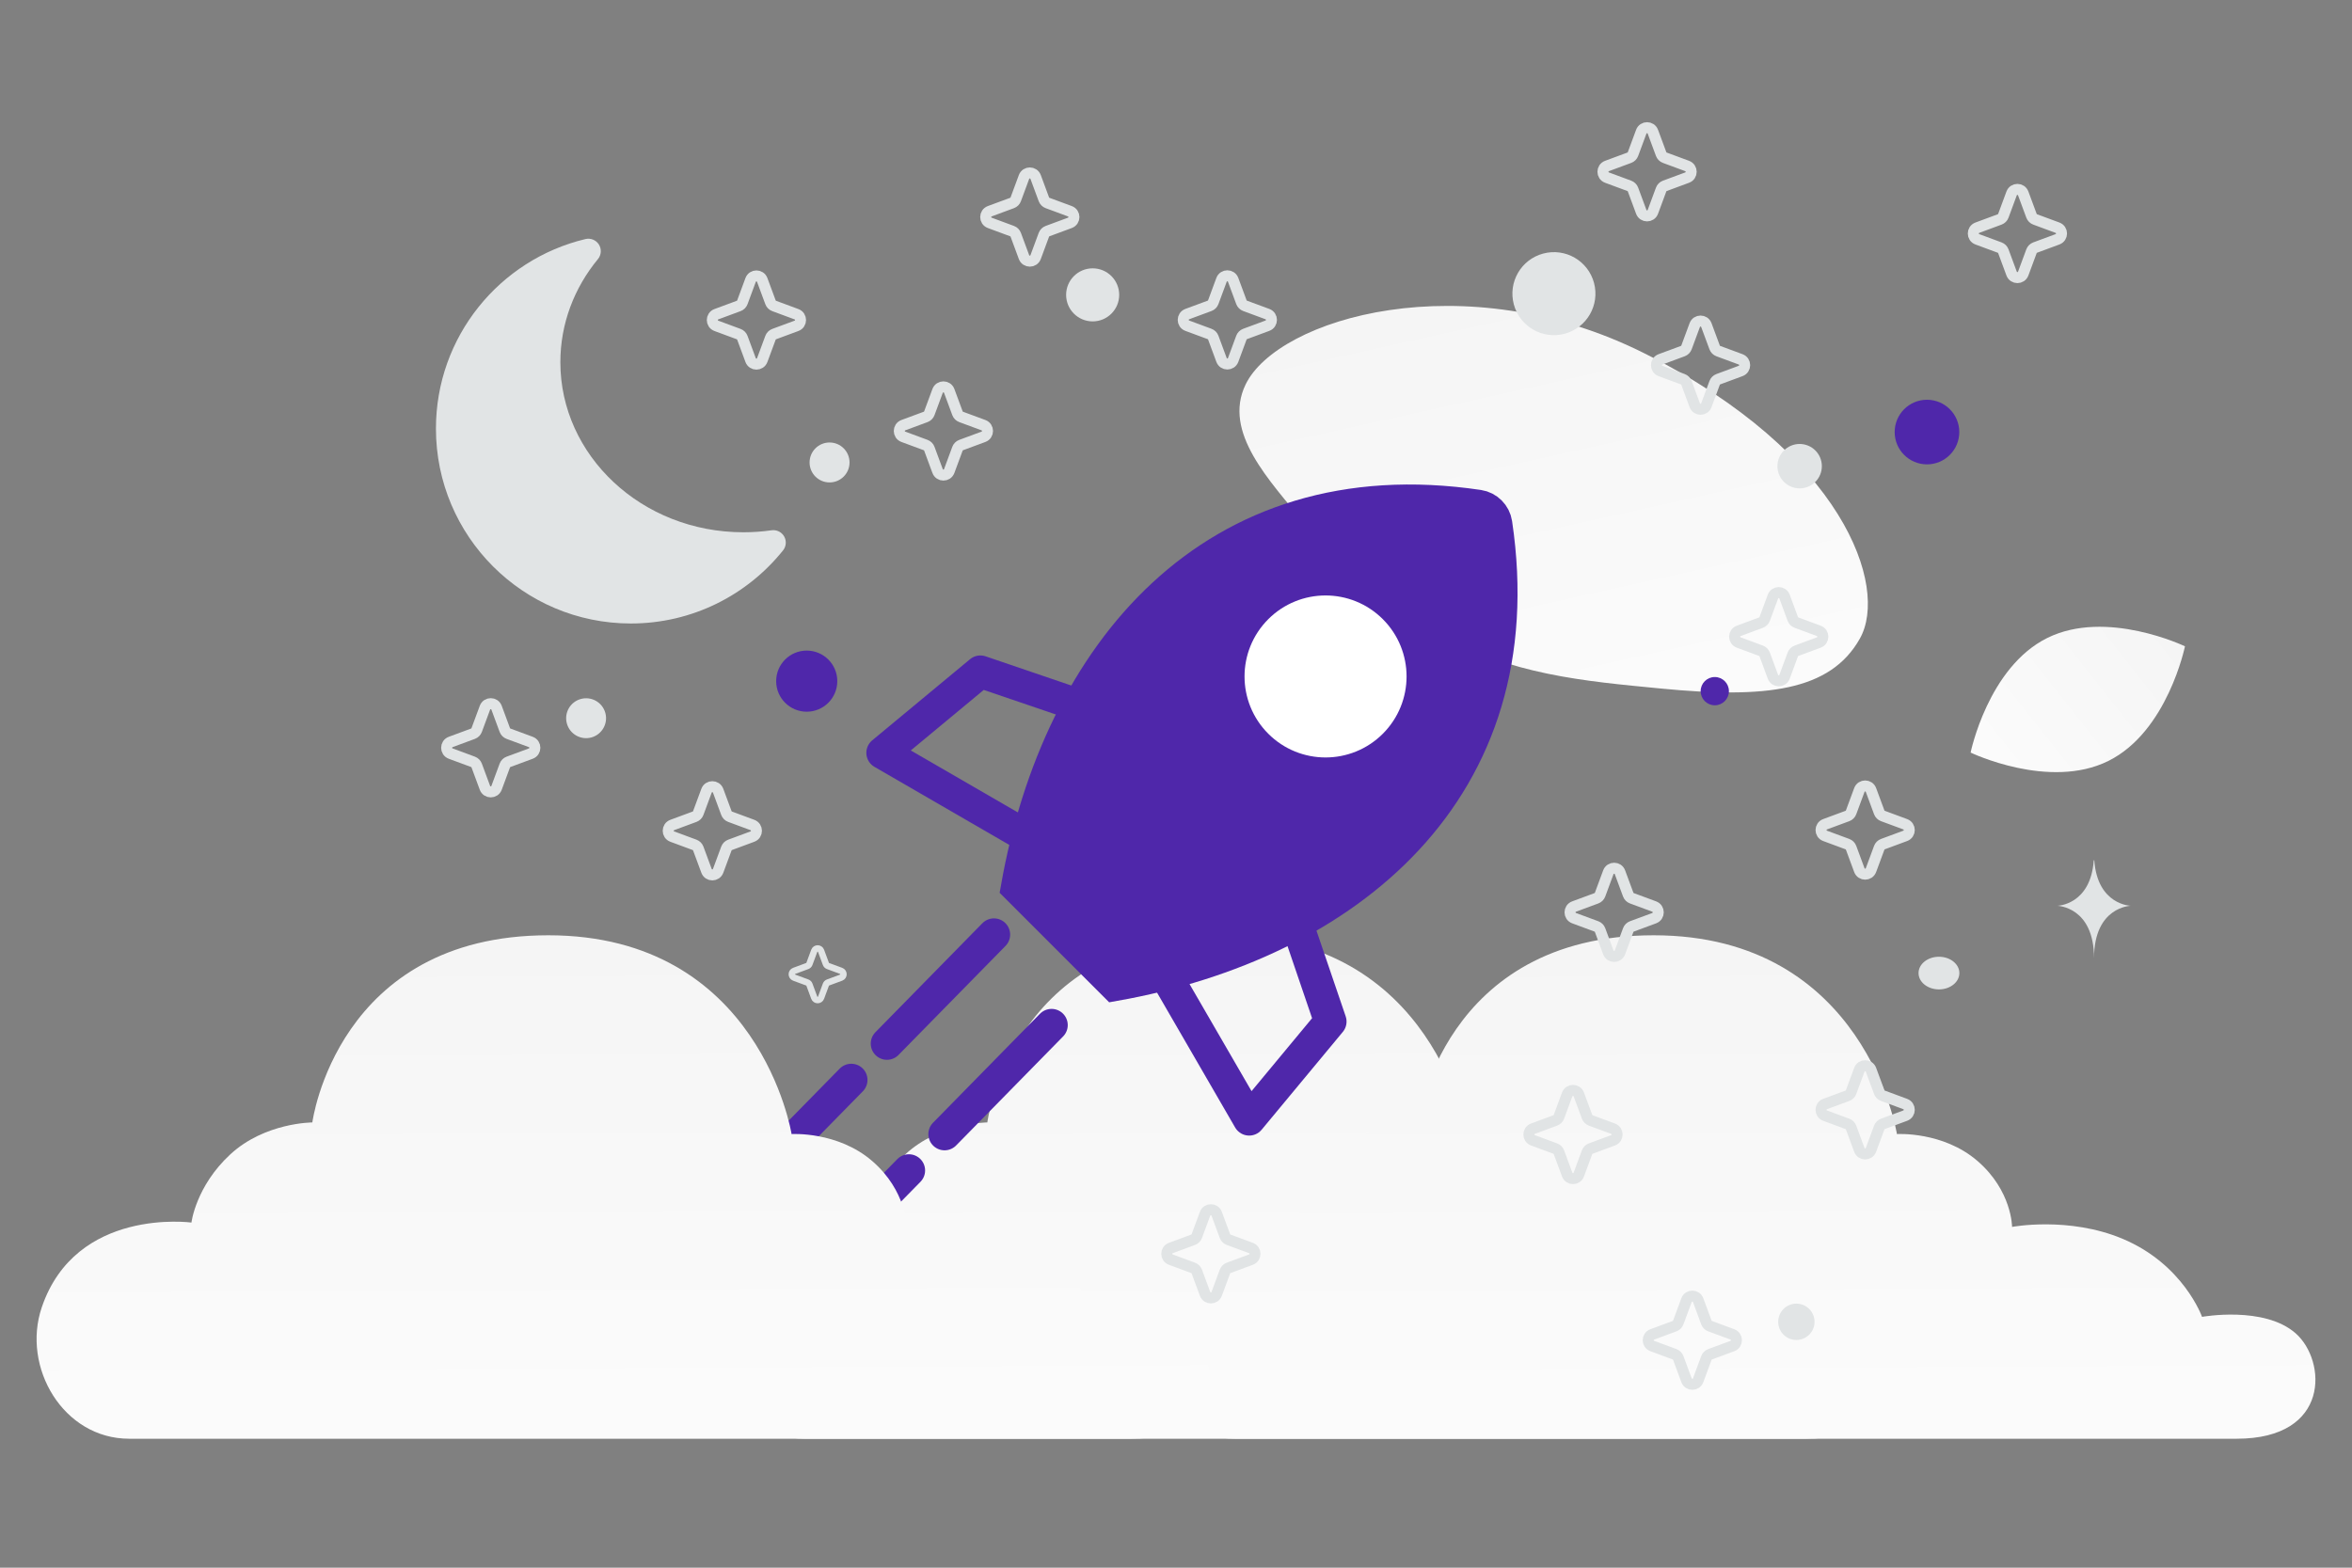 <svg width="900" height="600" viewBox="0 0 900 600" fill="none" xmlns="http://www.w3.org/2000/svg">
<rect x="0" y="0" width="900" height="600" fill="#808080" stroke="none"/>
<g clip-path="url(#clip0_1235_27028)">
<path fill-rule="evenodd" clip-rule="evenodd" d="M307.706 550.645H691.211C727.21 550.645 725.558 520.759 713.8 510.345C701.747 499.672 677.934 504.001 677.934 504.001C677.934 504.001 670.843 483.899 647.507 474.112C626.865 465.455 605.24 469.574 605.24 469.574C605.24 469.574 605.24 455.778 592.024 444.352C578.806 432.925 561.183 434.037 561.183 434.037C561.183 434.037 549.069 357.961 468.115 357.961C387.161 357.961 377.799 429.593 377.799 429.593C377.799 429.593 359.626 429.593 346.408 441.81C333.191 454.027 331.539 467.907 331.539 467.907C331.539 467.907 287.338 461.902 274.265 500.349C266.475 523.263 282.48 550.645 307.706 550.645Z" fill="url(#paint0_linear_1235_27028)"/>
<path fill-rule="evenodd" clip-rule="evenodd" d="M472.391 550.645H855.896C891.895 550.645 890.243 520.759 878.484 510.345C866.432 499.672 842.618 504.001 842.618 504.001C842.618 504.001 835.528 483.899 812.192 474.112C791.55 465.455 769.925 469.574 769.925 469.574C769.925 469.574 769.925 455.778 756.709 444.352C743.491 432.925 725.868 434.037 725.868 434.037C725.868 434.037 713.754 357.961 632.8 357.961C551.846 357.961 542.484 429.593 542.484 429.593C542.484 429.593 524.311 429.593 511.093 441.81C497.876 454.027 496.224 467.907 496.224 467.907C496.224 467.907 452.022 461.902 438.949 500.349C431.159 523.263 447.165 550.645 472.391 550.645Z" fill="url(#paint1_linear_1235_27028)"/>
<path d="M711.701 244.379C700.367 264.606 675.546 267.385 635.78 263.541C605.874 260.645 578.601 258.404 548.692 242.097C527.758 230.692 511.187 215.261 499.093 200.273C485.987 184.037 467.693 165.507 476.661 147.097C488.985 121.809 560.254 100.51 629.459 135.34C705.48 173.613 722.788 224.61 711.701 244.379Z" fill="url(#paint2_linear_1235_27028)"/>
<path d="M806.762 291.243C784.117 302.476 754.063 288.032 754.063 288.032C754.063 288.032 760.742 255.384 783.399 244.167C806.043 232.934 836.085 247.361 836.085 247.361C836.085 247.361 829.406 280.01 806.762 291.243Z" fill="url(#paint3_linear_1235_27028)"/>
<path d="M737.364 152.999C730.536 152.999 725 158.534 725 165.363C725 172.191 730.536 177.727 737.364 177.727C744.192 177.727 749.728 172.191 749.728 165.363C749.728 158.534 744.192 152.999 737.364 152.999Z" fill="#4F27AA"/>
<path d="M308.696 248.999C302.236 248.999 297 254.235 297 260.695C297 267.154 302.236 272.391 308.696 272.391C315.155 272.391 320.392 267.154 320.392 260.695C320.392 254.235 315.155 248.999 308.696 248.999Z" fill="#4F27AA"/>
<path d="M203.33 215.842C196.928 215.842 191.739 210.653 191.739 204.251C191.739 197.85 196.928 192.66 203.33 192.66C209.732 192.66 214.921 197.85 214.921 204.251C214.921 210.653 209.732 215.842 203.33 215.842Z" fill="#4F27AA"/>
<path d="M656.169 269.935C653.182 269.935 650.76 267.513 650.76 264.526C650.76 261.539 653.182 259.117 656.169 259.117C659.156 259.117 661.578 261.539 661.578 264.526C661.578 267.513 659.156 269.935 656.169 269.935Z" fill="#4F27AA"/>
<path d="M687.387 512.851C683.546 512.851 680.432 509.738 680.432 505.896C680.432 502.055 683.546 498.941 687.387 498.941C691.228 498.941 694.342 502.055 694.342 505.896C694.342 509.738 691.228 512.851 687.387 512.851Z" fill="#E1E4E5"/>
<path d="M201.257 443.729C195.709 443.729 191.211 439.231 191.211 433.683C191.211 428.134 195.709 423.637 201.257 423.637C206.805 423.637 211.303 428.134 211.303 433.683C211.303 439.231 206.805 443.729 201.257 443.729Z" fill="#E1E4E5"/>
<path d="M317.433 184.644C313.21 184.644 309.787 181.22 309.787 176.998C309.787 172.775 313.21 169.352 317.433 169.352C321.656 169.352 325.079 172.775 325.079 176.998C325.079 181.22 321.656 184.644 317.433 184.644Z" fill="#E1E4E5"/>
<path d="M688.638 186.918C683.944 186.918 680.138 183.112 680.138 178.418C680.138 173.724 683.944 169.918 688.638 169.918C693.332 169.918 697.138 173.724 697.138 178.418C697.138 183.112 693.332 186.918 688.638 186.918Z" fill="#E1E4E5"/>
<path d="M231.647 272.906C232.738 276.978 230.321 281.164 226.249 282.255C222.178 283.346 217.992 280.929 216.901 276.857C215.81 272.785 218.226 268.6 222.298 267.509C226.37 266.418 230.556 268.834 231.647 272.906Z" fill="#E1E4E5"/>
<path d="M418.109 123.009C412.501 123.009 407.954 118.463 407.954 112.854C407.954 107.246 412.501 102.699 418.109 102.699C423.717 102.699 428.264 107.246 428.264 112.854C428.264 118.463 423.717 123.009 418.109 123.009Z" fill="#E1E4E5"/>
<path d="M741.947 378.674C737.633 378.674 734.136 375.876 734.136 372.425C734.136 368.974 737.633 366.176 741.947 366.176C746.261 366.176 749.758 368.974 749.758 372.425C749.758 375.876 746.261 378.674 741.947 378.674Z" fill="#E1E4E5"/>
<path d="M609.957 108.278C612.228 116.752 607.199 125.463 598.724 127.734C590.25 130.005 581.539 124.976 579.268 116.501C576.997 108.026 582.026 99.315 590.501 97.045C598.976 94.774 607.686 99.803 609.957 108.278Z" fill="#E1E4E5"/>
<path d="M801.183 329.266H801.388C802.598 346.412 815.349 346.676 815.349 346.676C815.349 346.676 801.288 346.95 801.288 366.761C801.288 346.95 787.228 346.676 787.228 346.676C787.228 346.676 799.973 346.412 801.183 329.266ZM287.592 495.947H287.773C288.847 511.465 300.161 511.704 300.161 511.704C300.161 511.704 287.685 511.952 287.685 529.883C287.685 511.952 275.208 511.704 275.208 511.704C275.208 511.704 286.518 511.465 287.592 495.947Z" fill="#E1E4E5"/>
<path d="M572.467 200.331C571.957 196.904 569.224 194.17 565.797 193.66C463.667 178.461 404.92 250.855 389.184 339.598L426.53 376.943C515.273 361.208 587.666 302.459 572.467 200.331Z" fill="#4F27AA" stroke="#4F27AA" stroke-width="12.4"/>
<path d="M489.691 276.437C499.376 286.122 515.078 286.122 524.763 276.437C534.448 266.752 534.448 251.049 524.763 241.364C515.078 231.679 499.376 231.679 489.691 241.364C480.006 251.049 480.006 266.752 489.691 276.437Z" fill="white" stroke="white" stroke-width="12.4"/>
<path d="M496.12 353.013L509.059 390.981L477.998 428.419L445.848 372.887M413.116 270.006L375.148 257.066L337.71 288.127L393.241 320.277" stroke="#4F27AA" stroke-width="12.4" stroke-linejoin="round"/>
<path d="M380.334 357.691L339.394 399.419M298.454 441.146L325.747 413.328M402.378 392.333L361.438 434.06M320.498 475.788L347.792 447.969" stroke="#4F27AA" stroke-width="12.4" stroke-linecap="round"/>
<path fill-rule="evenodd" clip-rule="evenodd" d="M295.926 207.662C292.133 208.205 288.306 208.476 284.474 208.475C243.156 208.475 209.662 177.214 209.662 138.651C209.662 122.646 215.432 107.898 225.136 96.121C194.417 103.45 171.576 131.078 171.576 164.041C171.576 202.604 202.837 233.866 241.4 233.866C263.46 233.866 283.13 223.636 295.926 207.662Z" fill="#E1E4E5"/>
<path d="M295.926 207.665L299.642 210.642C300.238 209.896 300.597 208.989 300.671 208.037C300.745 207.086 300.532 206.134 300.058 205.305C299.585 204.476 298.873 203.809 298.016 203.389C297.159 202.97 296.195 202.818 295.25 202.953L295.926 207.665ZM225.136 96.125L228.81 99.152C229.445 98.382 229.822 97.432 229.887 96.436C229.953 95.441 229.704 94.45 229.176 93.603C228.648 92.757 227.867 92.098 226.943 91.719C226.02 91.341 225.001 91.262 224.031 91.494L225.136 96.124V96.125ZM295.25 202.952C291.74 203.455 288.141 203.716 284.474 203.716V213.238C288.594 213.238 292.645 212.944 296.602 212.377L295.25 202.952ZM284.474 203.716C245.471 203.716 214.423 174.282 214.423 138.653H204.901C204.901 180.149 240.842 213.238 284.474 213.238V203.716ZM214.423 138.653C214.423 123.822 219.762 110.131 228.81 99.151L221.462 93.096C211.101 105.669 204.901 121.473 204.901 138.653H214.423ZM176.337 164.043C176.337 133.334 197.617 107.583 226.241 100.754L224.031 91.493C191.218 99.321 166.815 128.827 166.815 164.043H176.337ZM241.4 229.107C205.467 229.107 176.337 199.977 176.337 164.043H166.815C166.815 205.236 200.208 238.629 241.4 238.629V229.107ZM292.21 204.688C280.279 219.583 261.954 229.107 241.4 229.107V238.629C264.966 238.629 285.981 227.694 299.642 210.641L292.21 204.688Z" fill="#E1E4E5"/>
<path d="M287.225 107.155C287.989 105.09 290.908 105.09 291.672 107.155L294.834 115.698C294.953 116.019 295.139 116.31 295.381 116.552C295.623 116.794 295.914 116.98 296.235 117.099L304.778 120.261C306.843 121.024 306.843 123.944 304.778 124.708L296.235 127.869C295.914 127.988 295.623 128.174 295.381 128.416C295.14 128.658 294.953 128.949 294.834 129.27L291.672 137.814C290.908 139.878 287.989 139.878 287.225 137.814L284.063 129.27C283.944 128.949 283.758 128.658 283.516 128.416C283.275 128.174 282.984 127.988 282.663 127.869L274.119 124.708C272.055 123.944 272.055 121.024 274.119 120.261L282.663 117.099C282.984 116.98 283.275 116.793 283.516 116.552C283.758 116.31 283.945 116.019 284.063 115.698L287.225 107.155ZM358.772 149.62C359.536 147.556 362.455 147.556 363.219 149.62L366.381 158.164C366.621 158.813 367.132 159.324 367.781 159.565L376.325 162.726C378.389 163.49 378.389 166.41 376.325 167.173L367.781 170.335C367.46 170.454 367.169 170.64 366.928 170.882C366.686 171.124 366.5 171.415 366.381 171.736L363.219 180.279C362.455 182.344 359.536 182.344 358.772 180.279L355.61 171.736C355.491 171.415 355.305 171.124 355.063 170.882C354.822 170.64 354.531 170.454 354.21 170.335L345.666 167.173C343.601 166.41 343.601 163.49 345.666 162.726L354.21 159.565C354.531 159.446 354.822 159.259 355.063 159.017C355.305 158.776 355.491 158.484 355.61 158.164L358.772 149.62ZM391.839 67.74C392.603 65.676 395.522 65.676 396.286 67.74L399.447 76.284C399.688 76.933 400.199 77.444 400.848 77.684L409.392 80.846C411.456 81.61 411.456 84.529 409.392 85.293L400.848 88.455C400.199 88.695 399.688 89.207 399.447 89.855L396.286 98.399C395.522 100.464 392.603 100.464 391.839 98.399L388.677 89.856C388.558 89.535 388.372 89.244 388.13 89.002C387.888 88.76 387.597 88.573 387.276 88.455L378.733 85.293C376.668 84.529 376.668 81.61 378.733 80.846L387.276 77.685C387.597 77.566 387.888 77.379 388.13 77.138C388.372 76.896 388.558 76.605 388.677 76.284L391.839 67.74V67.74ZM615.434 333.85C616.198 331.786 619.118 331.786 619.881 333.85L623.043 342.394C623.162 342.715 623.348 343.006 623.59 343.248C623.832 343.49 624.123 343.676 624.444 343.795L632.987 346.956C635.052 347.72 635.052 350.64 632.987 351.403L624.444 354.565C624.123 354.683 623.832 354.87 623.59 355.112C623.348 355.354 623.162 355.645 623.043 355.966L619.881 364.51C619.118 366.574 616.198 366.574 615.434 364.51L612.273 355.966C612.154 355.645 611.968 355.354 611.726 355.112C611.484 354.87 611.193 354.684 610.872 354.565L602.328 351.403C600.264 350.64 600.264 347.72 602.328 346.956L610.872 343.795C611.193 343.676 611.484 343.489 611.726 343.248C611.968 343.006 612.154 342.715 612.273 342.394L615.434 333.85ZM678.418 228.351C679.182 226.286 682.102 226.286 682.866 228.351L686.027 236.894C686.146 237.215 686.332 237.506 686.574 237.748C686.816 237.99 687.107 238.176 687.428 238.295L695.972 241.457C698.036 242.221 698.036 245.14 695.972 245.904L687.428 249.066C687.107 249.184 686.816 249.371 686.574 249.612C686.332 249.854 686.146 250.145 686.027 250.466L682.866 259.01C682.102 261.074 679.182 261.074 678.418 259.01L675.257 250.466C675.138 250.145 674.952 249.854 674.71 249.612C674.468 249.371 674.177 249.184 673.856 249.066L665.312 245.904C663.248 245.14 663.248 242.221 665.312 241.457L673.856 238.295C674.177 238.176 674.468 237.99 674.71 237.748C674.952 237.506 675.138 237.215 675.257 236.894L678.418 228.351V228.351ZM467.42 107.105C468.184 105.041 471.104 105.041 471.867 107.105L475.029 115.649C475.148 115.97 475.334 116.261 475.576 116.503C475.818 116.745 476.109 116.931 476.43 117.05L484.974 120.211C487.038 120.975 487.038 123.895 484.974 124.659L476.43 127.82C476.109 127.938 475.818 128.125 475.576 128.367C475.334 128.609 475.148 128.9 475.029 129.221L471.867 137.765C471.104 139.829 468.184 139.829 467.42 137.765L464.259 129.221C464.14 128.9 463.954 128.609 463.712 128.367C463.47 128.125 463.179 127.938 462.858 127.82L454.314 124.659C452.25 123.895 452.25 120.975 454.314 120.211L462.858 117.05C463.179 116.931 463.47 116.745 463.712 116.503C463.954 116.261 464.14 115.97 464.259 115.649L467.42 107.105V107.105ZM628.031 50.42C628.795 48.355 631.714 48.355 632.478 50.42L635.64 58.963C635.759 59.283 635.945 59.575 636.187 59.816C636.429 60.058 636.72 60.244 637.041 60.363L645.584 63.525C647.649 64.289 647.649 67.209 645.584 67.972L637.041 71.134C636.72 71.252 636.429 71.439 636.187 71.68C635.946 71.922 635.759 72.213 635.64 72.534L632.478 81.079C631.714 83.143 628.795 83.143 628.031 81.079L624.869 72.535C624.751 72.214 624.564 71.923 624.322 71.681C624.081 71.439 623.79 71.253 623.469 71.134L614.925 67.972C612.861 67.209 612.861 64.289 614.925 63.525L623.469 60.364C623.79 60.245 624.081 60.058 624.322 59.817C624.564 59.575 624.751 59.283 624.869 58.963L628.031 50.419V50.42ZM769.746 74.038C770.51 71.974 773.43 71.974 774.193 74.038L777.355 82.582C777.474 82.903 777.66 83.194 777.902 83.436C778.144 83.678 778.435 83.864 778.756 83.983L787.3 87.144C789.364 87.908 789.364 90.828 787.3 91.592L778.756 94.753C778.435 94.871 778.144 95.058 777.902 95.3C777.66 95.542 777.474 95.833 777.355 96.154L774.193 104.698C773.43 106.762 770.51 106.762 769.746 104.698L766.585 96.154C766.466 95.833 766.28 95.542 766.038 95.3C765.796 95.059 765.505 94.872 765.184 94.754L756.64 91.592C754.576 90.828 754.576 87.908 756.64 87.144L765.184 83.983C765.505 83.864 765.796 83.678 766.038 83.436C766.28 83.195 766.466 82.903 766.585 82.583L769.746 74.038V74.038ZM648.501 124.426C649.265 122.362 652.184 122.362 652.948 124.426L656.11 132.97C656.229 133.291 656.415 133.582 656.657 133.824C656.899 134.066 657.19 134.252 657.511 134.371L666.054 137.532C668.119 138.296 668.119 141.216 666.054 141.979L657.511 145.141C657.19 145.259 656.899 145.446 656.657 145.688C656.415 145.93 656.229 146.221 656.11 146.542L652.948 155.086C652.184 157.15 649.265 157.15 648.501 155.086L645.339 146.542C645.221 146.221 645.034 145.93 644.792 145.688C644.551 145.446 644.26 145.26 643.939 145.141L635.395 141.979C633.331 141.216 633.331 138.296 635.395 137.532L643.939 134.371C644.26 134.252 644.551 134.065 644.792 133.824C645.034 133.582 645.221 133.291 645.339 132.97L648.501 124.426V124.426ZM231.252 435.333C232.016 433.269 234.936 433.269 235.699 435.333L238.861 443.877C238.98 444.198 239.166 444.489 239.408 444.731C239.65 444.973 239.941 445.159 240.262 445.278L248.805 448.44C250.87 449.203 250.87 452.123 248.805 452.887L240.262 456.048C239.941 456.166 239.65 456.353 239.408 456.595C239.166 456.837 238.98 457.128 238.861 457.449L235.699 465.993C234.936 468.057 232.016 468.057 231.252 465.993L228.091 457.449C227.972 457.128 227.786 456.837 227.544 456.595C227.302 456.353 227.011 456.167 226.69 456.048L218.146 452.887C216.082 452.123 216.082 449.203 218.146 448.44L226.69 445.278C227.011 445.159 227.302 444.972 227.544 444.731C227.786 444.489 227.972 444.198 228.091 443.877L231.252 435.333ZM711.485 302.358C712.249 300.294 715.169 300.294 715.933 302.358L719.094 310.902C719.213 311.222 719.399 311.514 719.641 311.755C719.883 311.997 720.174 312.183 720.495 312.302L729.039 315.464C731.103 316.228 731.103 319.147 729.039 319.911L720.495 323.073C720.174 323.191 719.883 323.378 719.641 323.619C719.399 323.861 719.213 324.152 719.094 324.473L715.933 333.017C715.169 335.081 712.249 335.081 711.485 333.017L708.324 324.473C708.205 324.152 708.019 323.861 707.777 323.619C707.535 323.378 707.244 323.191 706.923 323.073L698.379 319.911C696.315 319.147 696.315 316.228 698.379 315.464L706.923 312.302C707.244 312.183 707.535 311.997 707.777 311.755C708.019 311.514 708.205 311.222 708.324 310.902L711.485 302.358ZM599.688 418.879C600.452 416.815 603.371 416.815 604.135 418.879L607.296 427.423C607.415 427.744 607.601 428.035 607.843 428.277C608.085 428.518 608.376 428.705 608.697 428.824L617.241 431.985C619.305 432.749 619.305 435.669 617.241 436.433L608.697 439.594C608.048 439.834 607.537 440.346 607.296 440.995L604.135 449.539C603.371 451.603 600.452 451.603 599.688 449.539L596.526 440.995C596.407 440.674 596.221 440.383 595.979 440.141C595.737 439.899 595.446 439.712 595.125 439.594L586.582 436.433C584.517 435.669 584.517 432.749 586.582 431.985L595.125 428.824C595.446 428.705 595.737 428.519 595.979 428.277C596.221 428.035 596.407 427.744 596.526 427.423L599.688 418.879ZM461.122 464.543C461.886 462.479 464.805 462.479 465.569 464.543L468.731 473.087C468.85 473.408 469.036 473.699 469.278 473.941C469.52 474.183 469.811 474.369 470.132 474.488L478.675 477.649C480.74 478.413 480.74 481.333 478.675 482.096L470.132 485.258C469.811 485.376 469.52 485.563 469.278 485.805C469.036 486.047 468.85 486.338 468.731 486.659L465.569 495.203C464.805 497.267 461.886 497.267 461.122 495.203L457.96 486.659C457.842 486.338 457.655 486.047 457.413 485.805C457.172 485.563 456.881 485.377 456.56 485.258L448.016 482.096C445.952 481.333 445.952 478.413 448.016 477.649L456.56 474.488C456.881 474.369 457.172 474.182 457.413 473.941C457.655 473.699 457.842 473.408 457.96 473.087L461.122 464.543ZM645.352 497.61C646.115 495.546 649.035 495.546 649.799 497.61L652.96 506.154C653.2 506.803 653.712 507.314 654.361 507.555L662.905 510.716C664.969 511.48 664.969 514.399 662.905 515.163L654.361 518.325C654.04 518.443 653.749 518.63 653.507 518.872C653.265 519.114 653.079 519.405 652.96 519.726L649.799 528.269C649.035 530.334 646.115 530.334 645.352 528.269L642.19 519.726C642.071 519.405 641.885 519.114 641.643 518.872C641.401 518.63 641.11 518.443 640.789 518.325L632.245 515.163C630.181 514.399 630.181 511.48 632.245 510.716L640.789 507.555C641.11 507.436 641.401 507.249 641.643 507.008C641.885 506.766 642.071 506.475 642.19 506.154L645.352 497.61ZM711.485 409.431C712.249 407.367 715.169 407.367 715.933 409.431L719.094 417.975C719.213 418.296 719.399 418.587 719.641 418.829C719.883 419.071 720.174 419.257 720.495 419.376L729.039 422.538C731.103 423.301 731.103 426.221 729.039 426.985L720.495 430.146C720.174 430.264 719.883 430.451 719.641 430.693C719.399 430.935 719.213 431.226 719.094 431.547L715.933 440.091C715.169 442.155 712.249 442.155 711.485 440.091L708.324 431.547C708.205 431.226 708.019 430.935 707.777 430.693C707.535 430.451 707.244 430.264 706.923 430.146L698.379 426.985C696.315 426.221 696.315 423.301 698.379 422.538L706.923 419.376C707.244 419.257 707.535 419.071 707.777 418.829C708.019 418.587 708.205 418.296 708.324 417.975L711.485 409.431ZM270.35 302.638C271.114 300.574 274.033 300.574 274.797 302.638L277.959 311.182C278.078 311.502 278.264 311.794 278.506 312.035C278.748 312.277 279.039 312.463 279.36 312.582L287.903 315.744C289.968 316.508 289.968 319.427 287.903 320.191L279.36 323.353C279.039 323.471 278.748 323.658 278.506 323.899C278.264 324.141 278.078 324.432 277.959 324.753L274.797 333.297C274.033 335.361 271.114 335.361 270.35 333.297L267.188 324.753C267.07 324.432 266.883 324.141 266.641 323.9C266.4 323.658 266.109 323.471 265.788 323.353L257.244 320.191C255.18 319.427 255.18 316.508 257.244 315.744L265.788 312.582C266.109 312.463 266.4 312.277 266.641 312.035C266.883 311.794 267.07 311.502 267.188 311.182L270.35 302.638ZM185.564 270.865C186.328 268.801 189.247 268.801 190.011 270.865L193.173 279.409C193.292 279.73 193.478 280.021 193.72 280.263C193.962 280.505 194.253 280.691 194.574 280.81L203.117 283.971C205.182 284.735 205.182 287.655 203.117 288.419L194.574 291.58C194.253 291.698 193.962 291.885 193.72 292.127C193.478 292.369 193.292 292.66 193.173 292.981L190.011 301.525C189.247 303.589 186.328 303.589 185.564 301.525L182.402 292.981C182.284 292.66 182.097 292.369 181.855 292.127C181.614 291.885 181.323 291.699 181.002 291.58L172.458 288.419C170.394 287.655 170.394 284.735 172.458 283.971L181.002 280.81C181.323 280.691 181.614 280.504 181.855 280.263C182.097 280.021 182.284 279.73 182.402 279.409L185.564 270.865Z" stroke="#E1E4E5" stroke-width="4.219"/>
<path d="M311.577 363.906C312.024 362.698 313.732 362.698 314.179 363.906L316.03 368.906C316.17 369.286 316.47 369.586 316.849 369.726L321.85 371.577C323.058 372.024 323.058 373.732 321.85 374.179L316.849 376.03C316.47 376.17 316.17 376.47 316.03 376.849L314.179 381.85C313.732 383.058 312.024 383.058 311.577 381.85L309.726 376.849C309.657 376.661 309.547 376.491 309.406 376.35C309.264 376.208 309.094 376.099 308.906 376.03L303.906 374.179C302.698 373.732 302.698 372.024 303.906 371.577L308.906 369.726C309.286 369.586 309.586 369.286 309.726 368.906L311.577 363.906Z" stroke="#E1E4E5" stroke-width="2.469"/>
<path fill-rule="evenodd" clip-rule="evenodd" d="M49.424 550.645H432.928C468.928 550.645 467.276 520.759 455.517 510.345C443.465 499.672 419.651 504.001 419.651 504.001C419.651 504.001 412.561 483.899 389.225 474.112C368.583 465.455 346.958 469.574 346.958 469.574C346.958 469.574 346.958 455.778 333.741 444.352C320.523 432.925 302.901 434.037 302.901 434.037C302.901 434.037 290.786 357.961 209.832 357.961C128.878 357.961 119.517 429.593 119.517 429.593C119.517 429.593 101.343 429.593 88.125 441.81C74.909 454.027 73.257 467.907 73.257 467.907C73.257 467.907 29.055 461.902 15.982 500.349C8.192 523.263 24.198 550.645 49.424 550.645Z" fill="url(#paint4_linear_1235_27028)"/>
</g>
<defs>
<linearGradient id="paint0_linear_1235_27028" x1="506.373" y1="658.675" x2="503.823" y2="148.297" gradientUnits="userSpaceOnUse">
<stop stop-color="white"/>
<stop offset="1" stop-color="#EEEEEE"/>
</linearGradient>
<linearGradient id="paint1_linear_1235_27028" x1="671.058" y1="658.675" x2="668.508" y2="148.297" gradientUnits="userSpaceOnUse">
<stop stop-color="white"/>
<stop offset="1" stop-color="#EEEEEE"/>
</linearGradient>
<linearGradient id="paint2_linear_1235_27028" x1="635.351" y1="375.468" x2="534.333" y2="-78.463" gradientUnits="userSpaceOnUse">
<stop stop-color="white"/>
<stop offset="1" stop-color="#EEEEEE"/>
</linearGradient>
<linearGradient id="paint3_linear_1235_27028" x1="719.806" y1="326.281" x2="906.576" y2="178.545" gradientUnits="userSpaceOnUse">
<stop stop-color="white"/>
<stop offset="1" stop-color="#EEEEEE"/>
</linearGradient>
<linearGradient id="paint4_linear_1235_27028" x1="248.091" y1="658.675" x2="245.541" y2="148.297" gradientUnits="userSpaceOnUse">
<stop stop-color="white"/>
<stop offset="1" stop-color="#EEEEEE"/>
</linearGradient>
<clipPath id="clip0_1235_27028">
<rect width="900" height="600" fill="white"/>
</clipPath>
</defs>
</svg>
